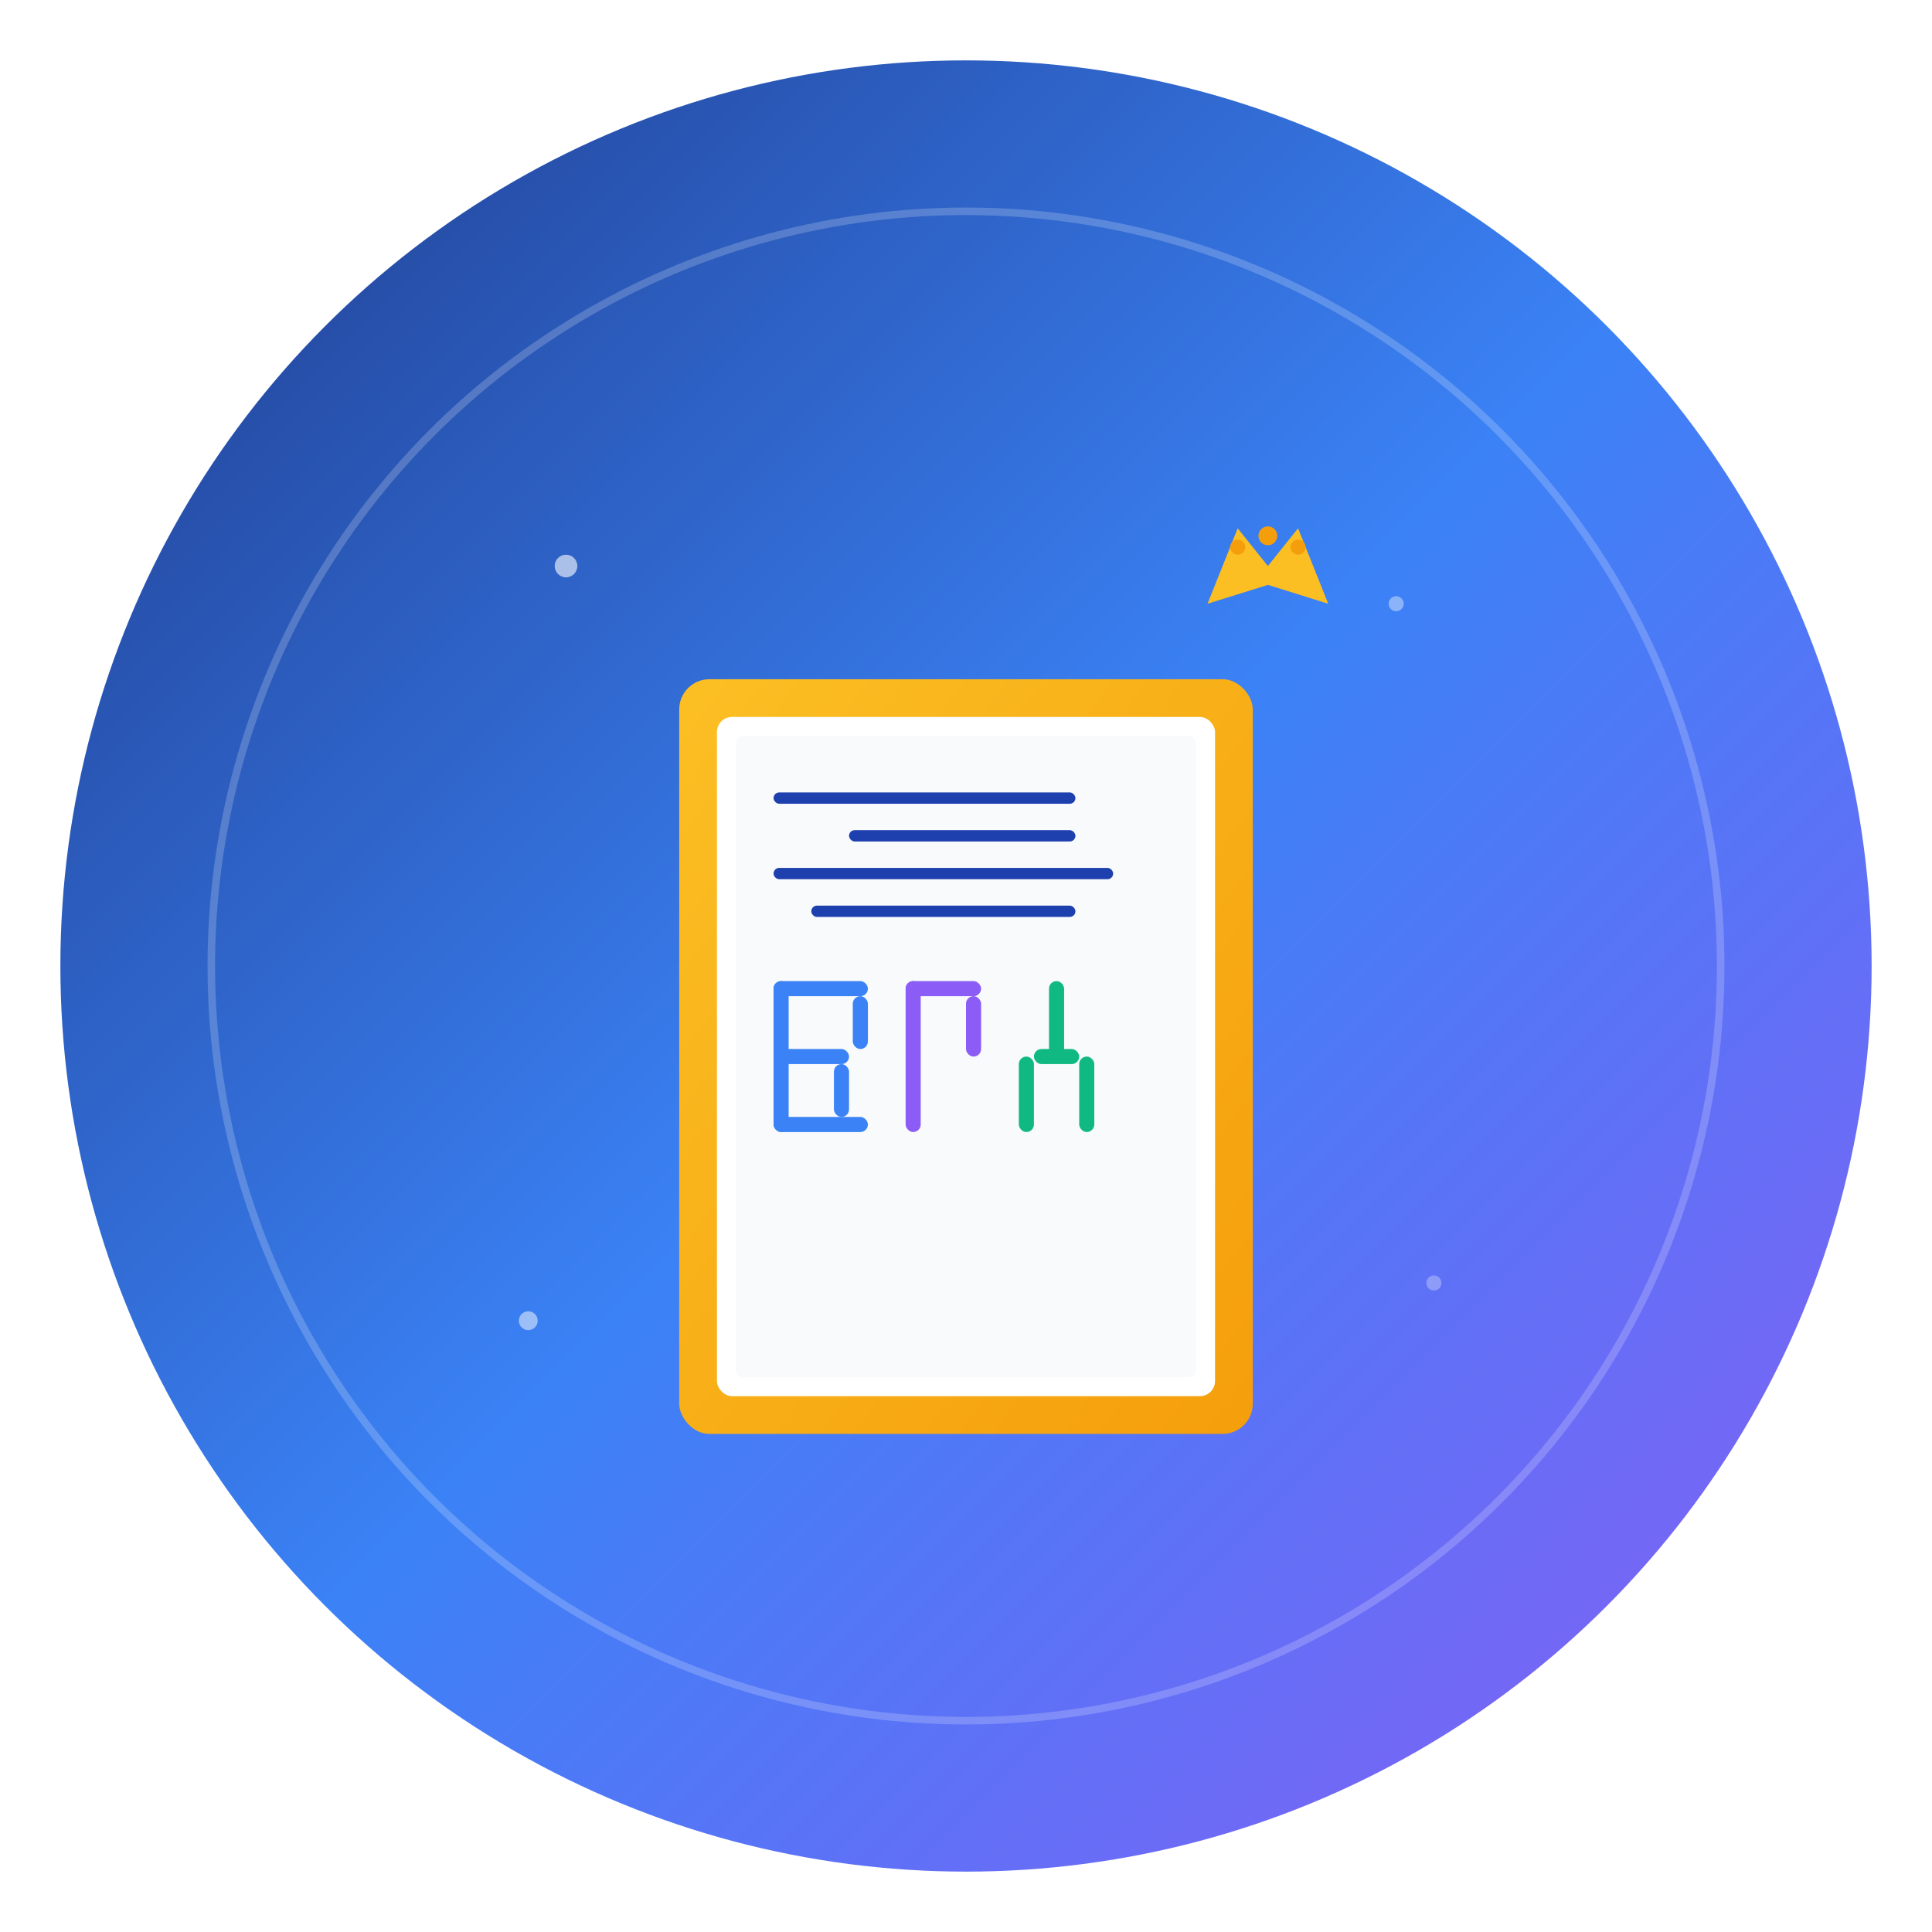 <svg width="512" height="512" viewBox="0 0 512 512" fill="none" xmlns="http://www.w3.org/2000/svg">
  <!-- Background gradient -->
  <defs>
    <linearGradient id="bgGradient" x1="0%" y1="0%" x2="100%" y2="100%">
      <stop offset="0%" style="stop-color:#1e3a8a;stop-opacity:1" />
      <stop offset="50%" style="stop-color:#3b82f6;stop-opacity:1" />
      <stop offset="100%" style="stop-color:#8b5cf6;stop-opacity:1" />
    </linearGradient>
    <linearGradient id="bookGradient" x1="0%" y1="0%" x2="100%" y2="100%">
      <stop offset="0%" style="stop-color:#fbbf24;stop-opacity:1" />
      <stop offset="100%" style="stop-color:#f59e0b;stop-opacity:1" />
    </linearGradient>
    <linearGradient id="textGradient" x1="0%" y1="0%" x2="100%" y2="100%">
      <stop offset="0%" style="stop-color:#ffffff;stop-opacity:1" />
      <stop offset="100%" style="stop-color:#e5e7eb;stop-opacity:1" />
    </linearGradient>
    <filter id="shadow" x="-50%" y="-50%" width="200%" height="200%">
      <feDropShadow dx="0" dy="8" stdDeviation="16" flood-color="#000000" flood-opacity="0.3"/>
    </filter>
  </defs>
  
  <!-- Background circle -->
  <circle cx="256" cy="256" r="240" fill="url(#bgGradient)" filter="url(#shadow)"/>
  
  <!-- Inner glow -->
  <circle cx="256" cy="256" r="200" fill="none" stroke="rgba(255,255,255,0.2)" stroke-width="2"/>
  
  <!-- Book base -->
  <rect x="180" y="180" width="152" height="200" rx="8" fill="url(#bookGradient)" filter="url(#shadow)"/>
  
  <!-- Book pages -->
  <rect x="190" y="190" width="132" height="180" rx="4" fill="#ffffff"/>
  <rect x="195" y="195" width="122" height="170" rx="2" fill="#f8fafc"/>
  
  <!-- Hebrew text lines (stylized) -->
  <rect x="205" y="210" width="80" height="3" rx="1.5" fill="#1e40af"/>
  <rect x="225" y="220" width="60" height="3" rx="1.5" fill="#1e40af"/>
  <rect x="205" y="230" width="90" height="3" rx="1.5" fill="#1e40af"/>
  <rect x="215" y="240" width="70" height="3" rx="1.5" fill="#1e40af"/>
  
  <!-- Hebrew letter ב (stylized) -->
  <g transform="translate(205, 260)">
    <rect x="0" y="0" width="4" height="40" rx="2" fill="#3b82f6"/>
    <rect x="0" y="0" width="25" height="4" rx="2" fill="#3b82f6"/>
    <rect x="0" y="18" width="20" height="4" rx="2" fill="#3b82f6"/>
    <rect x="0" y="36" width="25" height="4" rx="2" fill="#3b82f6"/>
    <rect x="21" y="4" width="4" height="14" rx="2" fill="#3b82f6"/>
    <rect x="16" y="22" width="4" height="14" rx="2" fill="#3b82f6"/>
  </g>
  
  <!-- Hebrew letter ר (stylized) -->
  <g transform="translate(240, 260)">
    <rect x="0" y="0" width="4" height="40" rx="2" fill="#8b5cf6"/>
    <rect x="0" y="0" width="20" height="4" rx="2" fill="#8b5cf6"/>
    <rect x="16" y="4" width="4" height="16" rx="2" fill="#8b5cf6"/>
  </g>
  
  <!-- Hebrew letter א (stylized) -->
  <g transform="translate(270, 260)">
    <rect x="8" y="0" width="4" height="20" rx="2" fill="#10b981"/>
    <rect x="0" y="20" width="4" height="20" rx="2" fill="#10b981"/>
    <rect x="16" y="20" width="4" height="20" rx="2" fill="#10b981"/>
    <rect x="4" y="18" width="12" height="4" rx="2" fill="#10b981"/>
  </g>
  
  <!-- Decorative elements -->
  <circle cx="150" cy="150" r="3" fill="rgba(255,255,255,0.6)"/>
  <circle cx="370" cy="160" r="2" fill="rgba(255,255,255,0.4)"/>
  <circle cx="140" cy="350" r="2.5" fill="rgba(255,255,255,0.5)"/>
  <circle cx="380" cy="340" r="2" fill="rgba(255,255,255,0.3)"/>
  
  <!-- Crown element (representing learning/wisdom) -->
  <g transform="translate(320, 140)">
    <polygon points="0,20 8,0 16,10 24,0 32,20 16,15" fill="#fbbf24"/>
    <circle cx="8" cy="5" r="2" fill="#f59e0b"/>
    <circle cx="16" cy="2" r="2.5" fill="#f59e0b"/>
    <circle cx="24" cy="5" r="2" fill="#f59e0b"/>
  </g>
</svg>